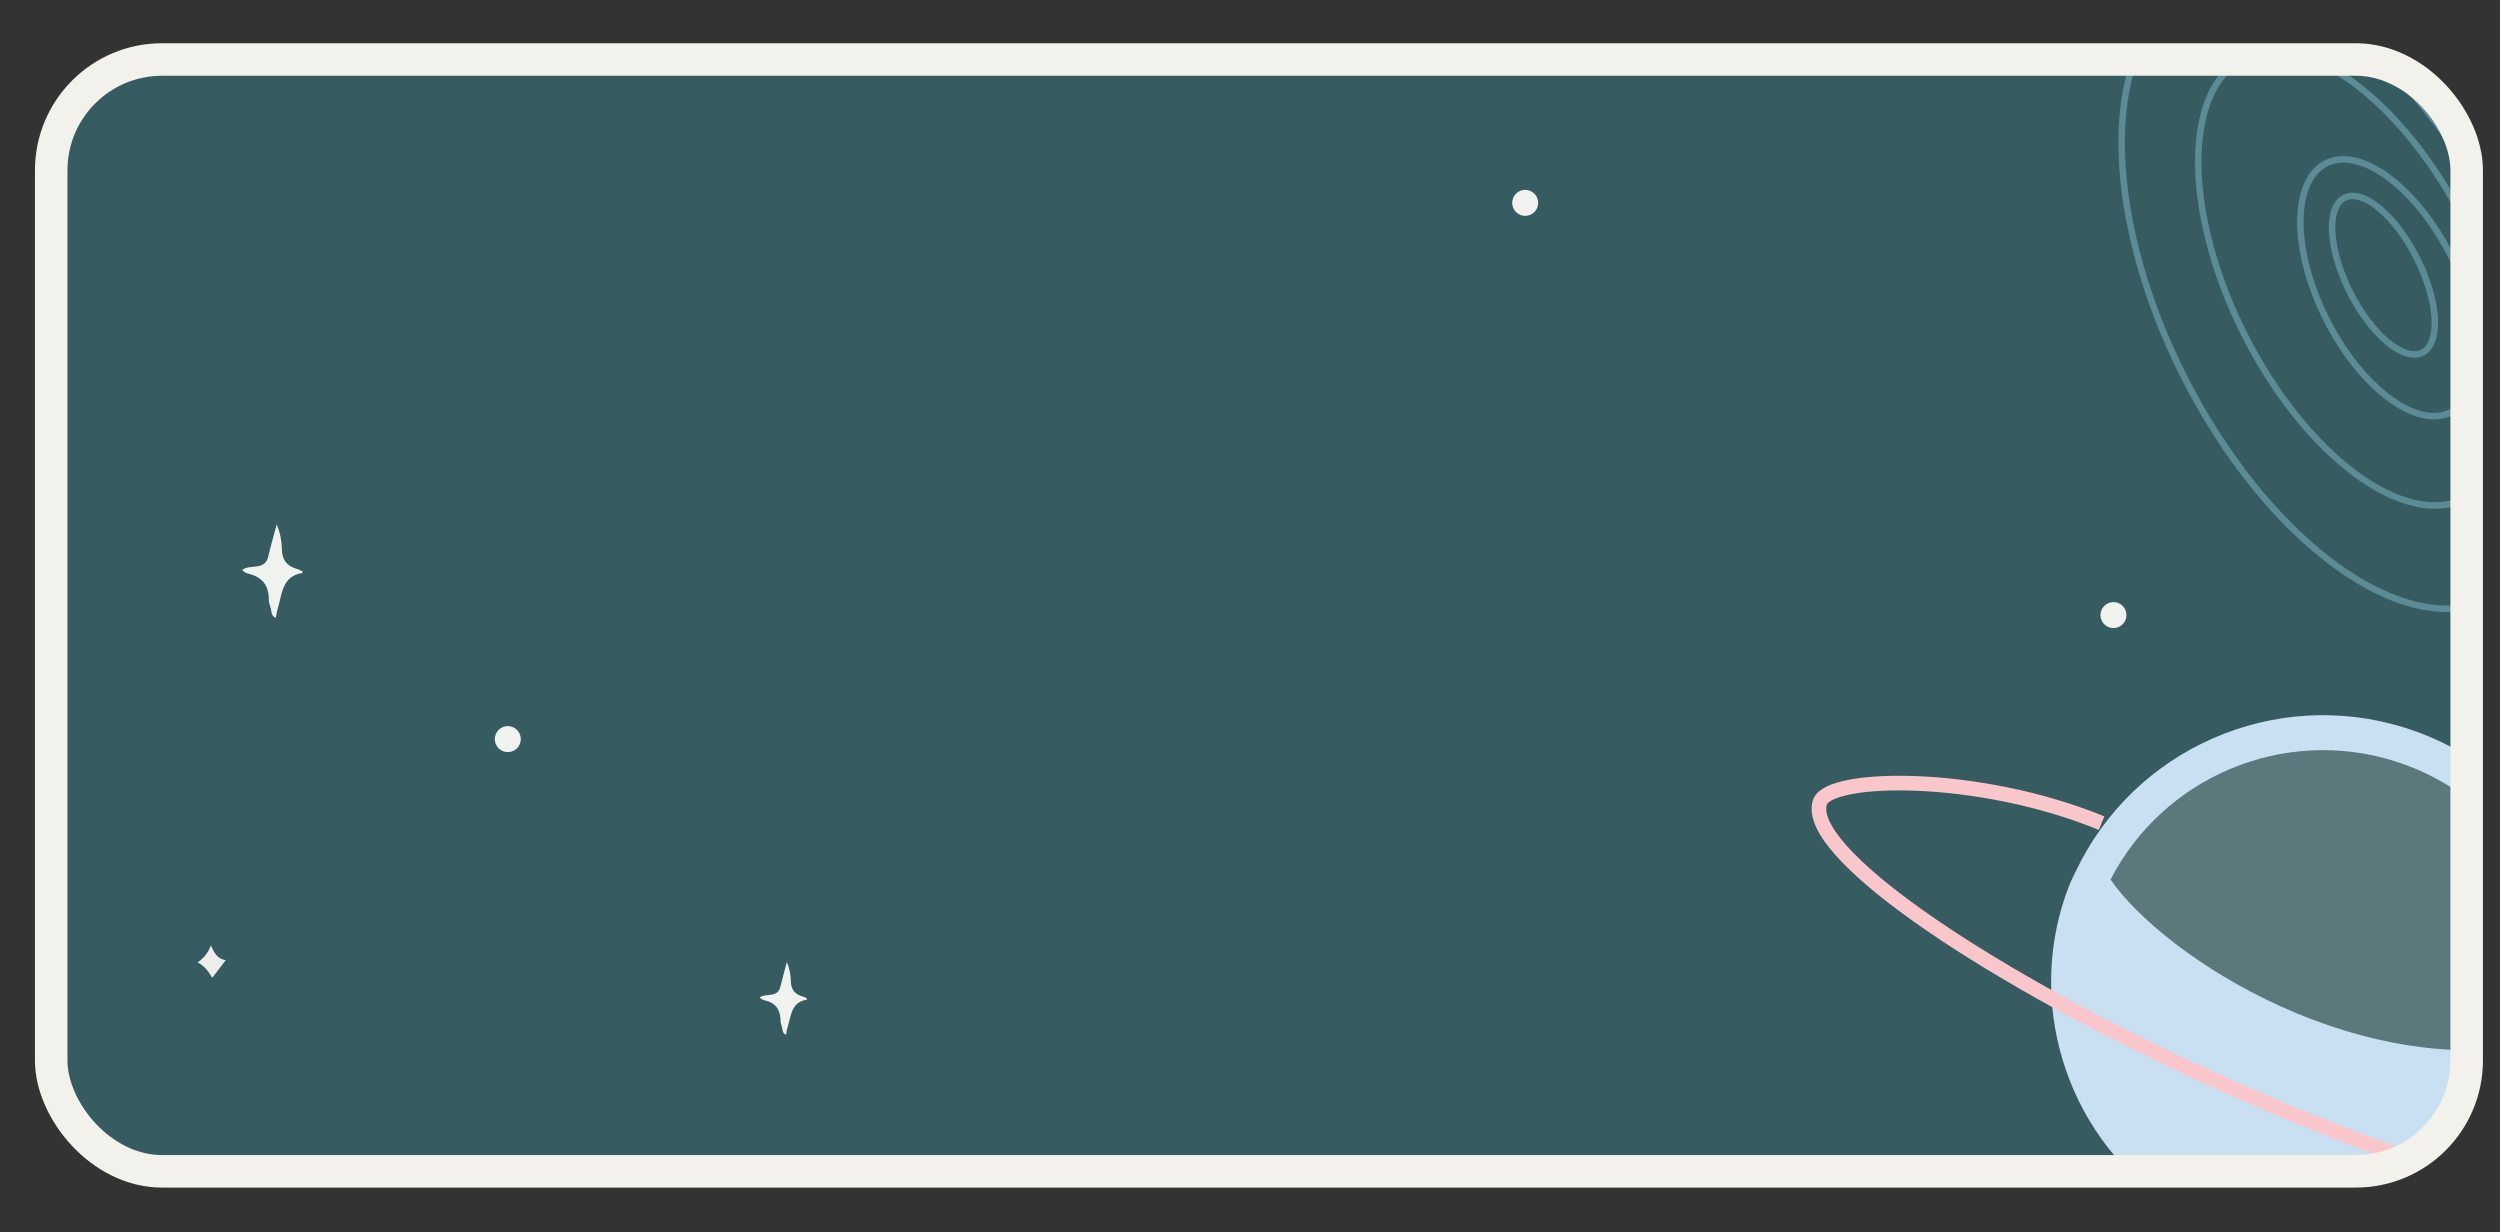 <?xml version="1.0" encoding="UTF-8"?>
<svg id="Layer_1" data-name="Layer 1" xmlns="http://www.w3.org/2000/svg" version="1.1" xmlns:xlink="http://www.w3.org/1999/xlink" viewBox="0 0 1538 758">
  <rect x="0" y="0" width="1538" height="758" fill="#333333" stroke="none"/>
  <defs>
    <style>
      .cls-1 {
        fill: #f0f2ef;
      }

      .cls-1, .cls-2, .cls-3, .cls-4, .cls-5, .cls-6 {
        stroke-width: 0px;
      }

      .cls-7 {
        stroke: #5c8a95;
        stroke-miterlimit: 10;
        stroke-width: 4px;
      }

      .cls-7, .cls-8, .cls-5, .cls-9 {
        fill: none;
      }

      .cls-8 {
        stroke: #f2f1ec;
        stroke-width: 20px;
      }

      .cls-8, .cls-9 {
        stroke-miterlimit: 10;
      }

      .cls-2 {
        fill: #c9e0f2;
      }

      .cls-3 {
        fill: #edeeeb;
      }

      .cls-4 {
        fill: #365b60;
      }

      .cls-10 {
        clip-path: url(#clippath-1);
      }

      .cls-11 {
        clip-path: url(#clippath);
      }

      .cls-12 {
        opacity: .2;
      }

      .cls-9 {
        stroke: #f9c7cb;
        stroke-width: 9px;
      }

      .cls-6 {
        fill: #f2f1ec;
      }
    </style>
    <clipPath id="clippath">
      <rect class="cls-5" x="463.5" y="41.5" width="1054.1" height="684" rx="68.2" ry="68.2"/>
    </clipPath>
    <clipPath id="clippath-1">
      <rect class="cls-5" x="1279.6" y="447" width="315.3" height="315.3"/>
    </clipPath>
  </defs>
  <g>
    <rect class="cls-4" x="31.4" y="40.5" width="1486" height="684" rx="68.2" ry="68.2"/>
    <g id="Layer_30" data-name="Layer 30">
      <path class="cls-1" d="M170.2,322.5c2.4,5.9,3.1,10.6,3.2,15.2.1,6.9,3.2,10.7,9.6,12.4,1.1.3,2.1,1,3.2,1.5-.1.4-.2.9-.3.9-12.3,2-12.3,12.7-14.9,21.4-.6,1.9-.9,4-1.3,6.2-2.9-1.1-2.6-3.7-3.1-5.8-.4-1.7-1.2-3.3-1.2-5,.1-8.5-3.5-14-12-16.2-1.6-.4-3.3-1-4.4-2.5,2.8-2,6.2-1.7,9.3-2.2,3.8-.6,6-2.4,6.8-6.3,1.4-6.2,3.2-12.2,5.2-19.8h0Z"/>
    </g>
    <g id="Layer_29" data-name="Layer 29">
      <path class="cls-1" d="M484,591.5c1.9,4.6,2.4,8.3,2.5,11.9.1,5.4,2.5,8.4,7.5,9.7.9.2,1.7.8,2.5,1.2,0,.3-.1.7-.2.7-9.6,1.6-9.6,9.9-11.7,16.7-.5,1.5-.7,3.1-1,4.9-2.3-.9-2.1-2.9-2.5-4.6-.3-1.3-.9-2.6-.9-3.9,0-6.7-2.8-11-9.4-12.6-1.2-.3-2.6-.8-3.4-1.9,2.2-1.5,4.8-1.3,7.3-1.7,3-.5,4.7-1.9,5.4-4.9,1.1-4.8,2.5-9.5,4.1-15.5h0Z"/>
    </g>
    <g id="Layer_20" data-name="Layer 20">
      <circle class="cls-1" cx="1300.2" cy="378.4" r="8"/>
    </g>
    <g id="Layer_17" data-name="Layer 17">
      <circle class="cls-1" cx="312.4" cy="454.7" r="8"/>
    </g>
    <g id="Layer_16" data-name="Layer 16">
      <circle class="cls-1" cx="938.3" cy="124.8" r="8"/>
    </g>
    <g id="Layer_6" data-name="Layer 6">
      <path class="cls-3" d="M121.5,592.1c3.8-2.6,6.5-5.8,8.2-10.5,2.1,4.6,4,8.3,9.2,9.1-2.9,3.8-5.5,7.2-8.3,10.8-2.4-3.8-4.7-7.3-9.1-9.5h0Z"/>
    </g>
    <g class="cls-11">
      <g id="Layer_7" data-name="Layer 7">
        <g>
          <ellipse class="cls-7" cx="1466.6" cy="170" rx="23.1" ry="53.3" transform="translate(79.7 676.4) rotate(-26.7)"/>
          <ellipse class="cls-7" cx="1469.8" cy="177.8" rx="43" ry="85.7" transform="translate(76.6 678.6) rotate(-26.7)"/>
          <ellipse class="cls-7" cx="1448.8" cy="172" rx="76.1" ry="151.6" transform="translate(77 668.6) rotate(-26.7)"/>
          <ellipse class="cls-7" cx="1439.3" cy="183.3" rx="107.4" ry="207.8" transform="translate(70.9 665.6) rotate(-26.7)"/>
        </g>
      </g>
      <g id="Layer_19" data-name="Layer 19">
        <g>
          <g class="cls-12">
            <g class="cls-10">
              <path class="cls-6" d="M1595,604.7c0,87.1-70.6,157.7-157.7,157.7s-157.7-70.6-157.7-157.7,70.6-157.7,157.7-157.7,157.7,70.6,157.7,157.7"/>
            </g>
          </g>
          <path class="cls-2" d="M1591.8,652.3c23.6-87.4-25.7-177.2-112-204.5-80.4-25.4-167.4,12.8-203.1,88.9,0-.1,0,.1,0,0-.2.4.2-.4,0,0-.9,2-2.4,4.8-3.2,6.7l-.4,1c-27.6,70.2-3.2,152,59.3,195.2,92.4,64,223.2,19.2,257.2-80.6l2.3-6.7h0ZM1473.3,468.3c73.1,23.1,115.7,97.6,99.4,171.7-118.8,29.2-241.9-51.8-274.3-98.9,32.5-63.2,106.5-94.4,174.9-72.8"/>
          <path class="cls-9" d="M1292.9,506.4c-75.9-31.2-168-29.6-173.3-12.8-19.1,60.2,425.3,290.7,611.3,263,41.8-6.2-58.7-84.2-138-120.6"/>
        </g>
      </g>
    </g>
  </g>
  <rect class="cls-8" x="31.5" y="36.6" width="1486" height="684" rx="68.2" ry="68.2"/>
</svg>